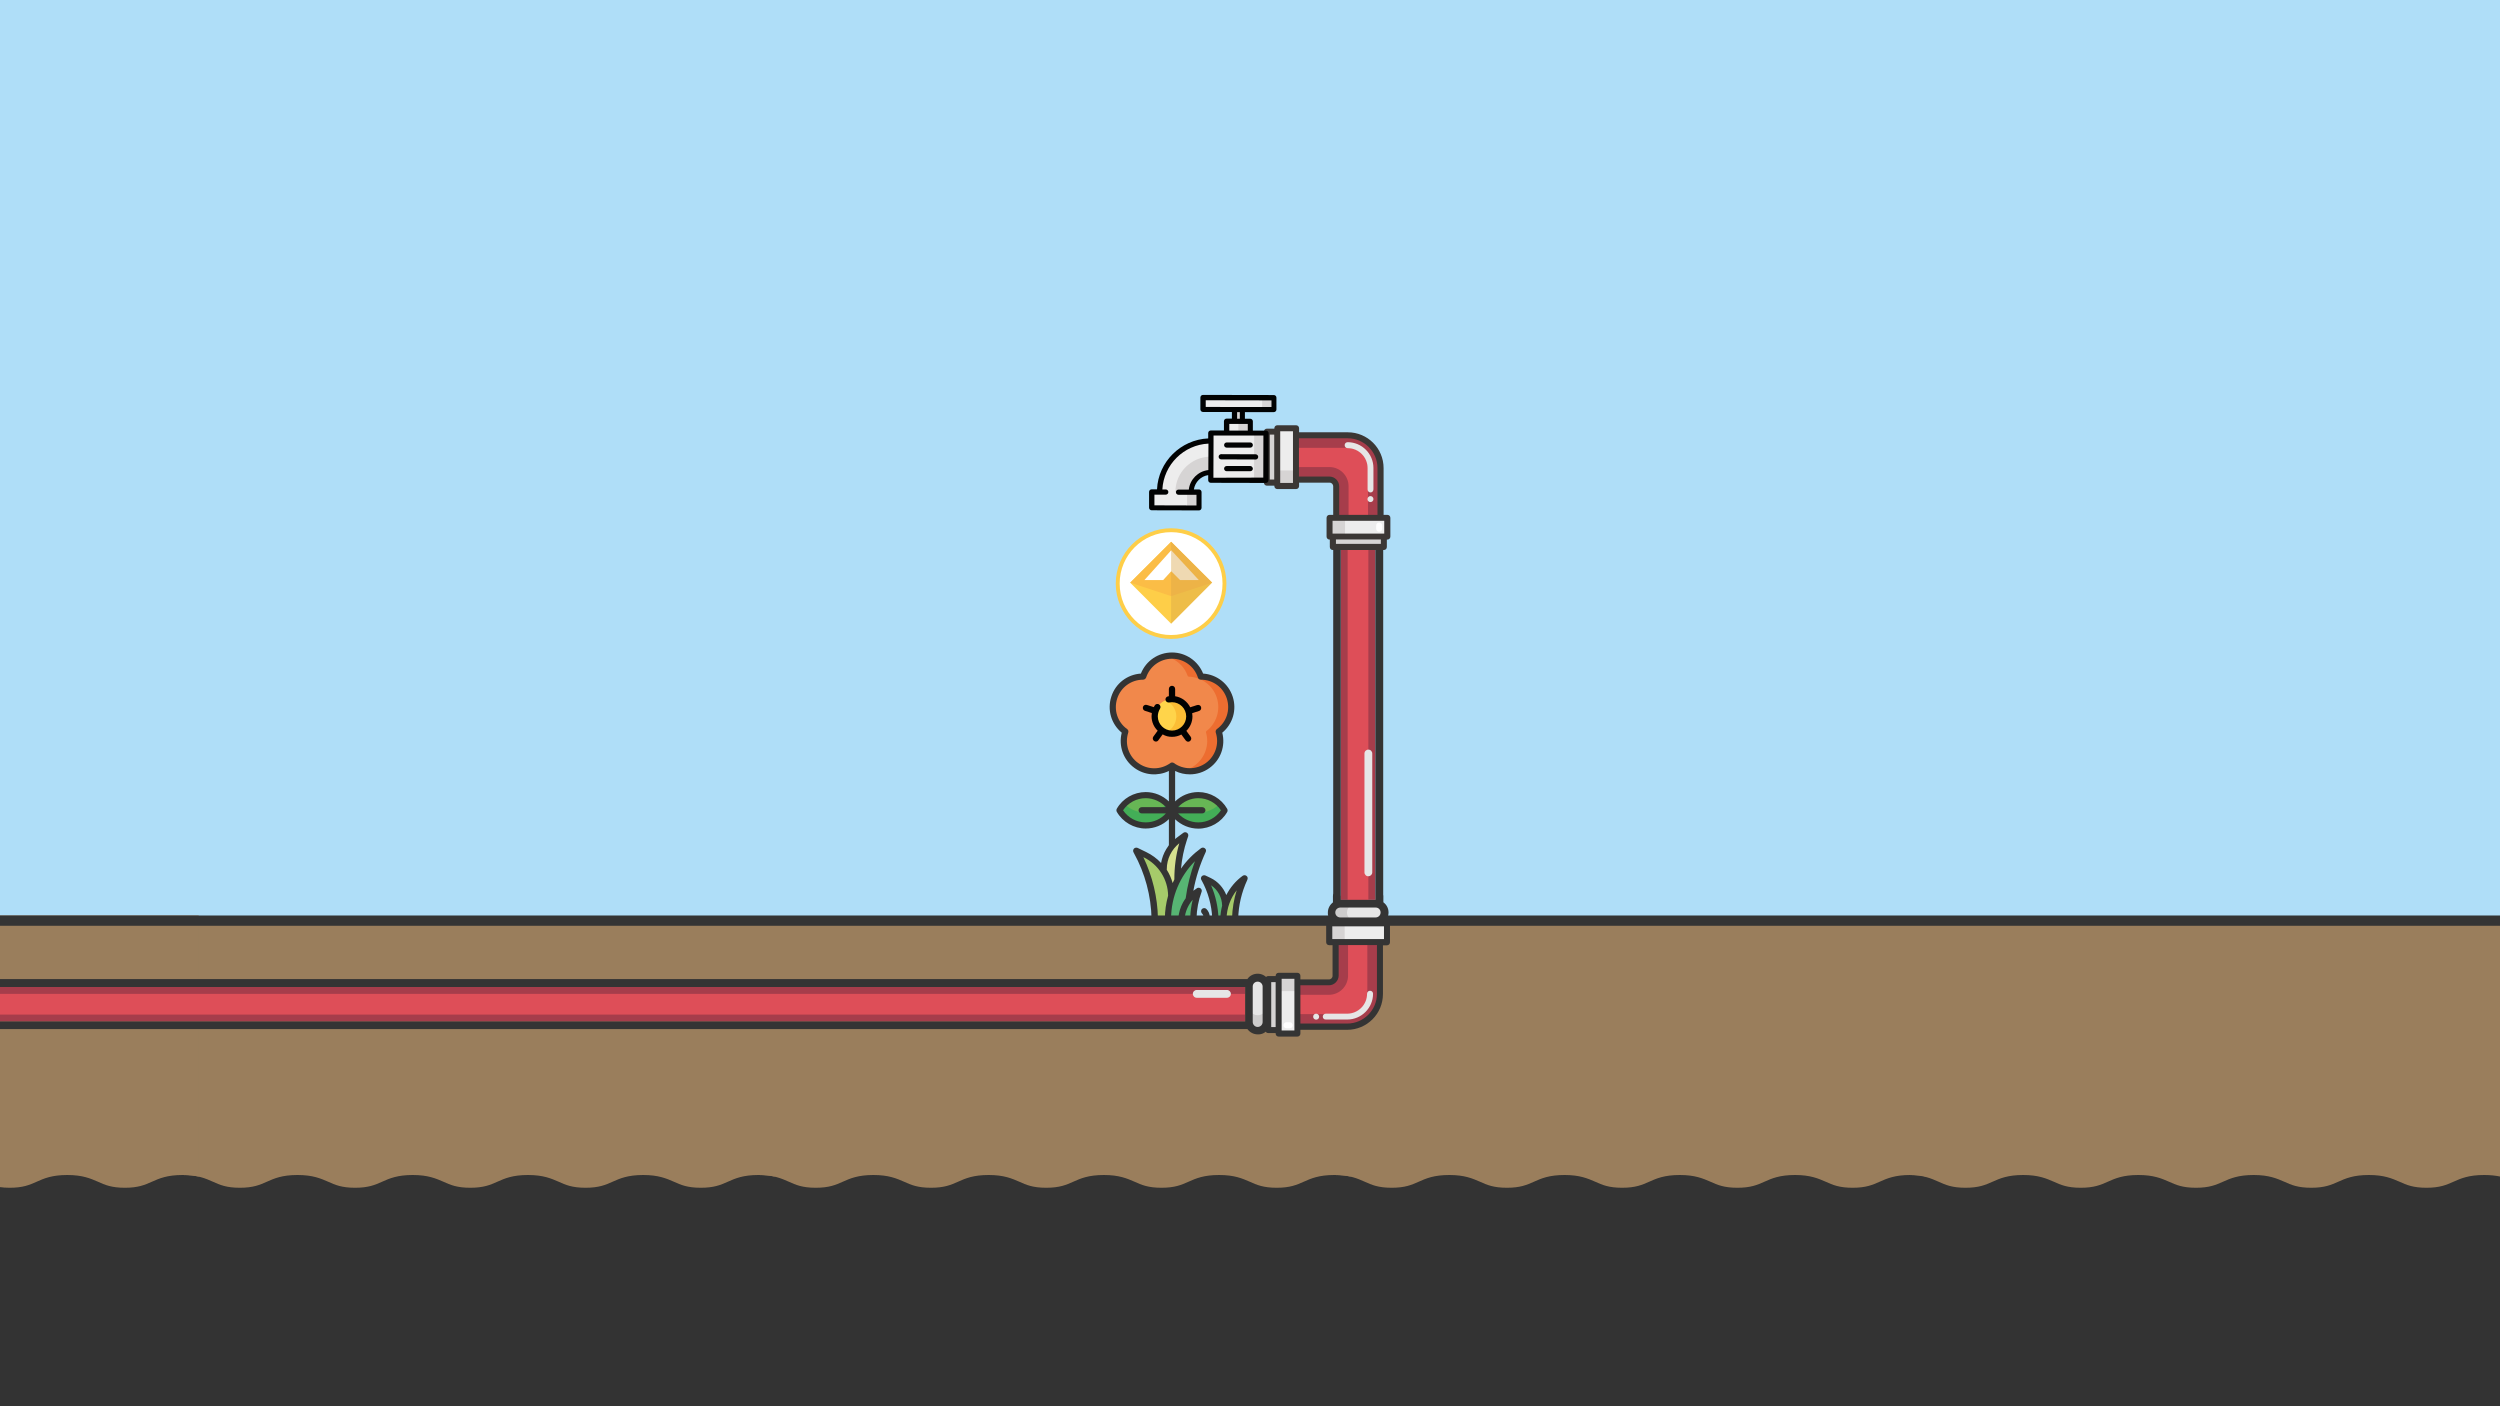 <svg xmlns="http://www.w3.org/2000/svg" xmlns:xlink="http://www.w3.org/1999/xlink" version="1.1" id="Capa_1" x="0px" y="0px" viewBox="0 0 1920 1080" enable-background="new 0 0 1920 1080" xml:space="preserve">
<rect x="0" y="0" width="1920" height="1080" fill="#333333" stroke="none"/>
<path fill="#9A7E5C" d="M163.6,907.6c5.3,2.4,10.3,4.6,20.6,4.6c10.3,0,15.3-2.2,20.7-4.6c5.8-2.6,11.8-5.2,23.6-5.2  c11.8,0,17.8,2.7,23.6,5.2c5.3,2.4,10.3,4.6,20.6,4.6c10.3,0,15.3-2.2,20.7-4.6c5.8-2.6,11.8-5.2,23.6-5.2c11.8,0,17.8,2.7,23.6,5.2  c5.3,2.4,10.3,4.6,20.6,4.6c10.3,0,15.3-2.2,20.7-4.6c5.8-2.6,11.8-5.2,23.6-5.2c11.8,0,17.8,2.7,23.6,5.2  c5.3,2.4,10.3,4.6,20.6,4.6c10.3,0,15.3-2.2,20.7-4.6c5.8-2.6,11.8-5.2,23.6-5.2c11.8,0,17.8,2.7,23.6,5.2  c5.3,2.4,10.3,4.6,20.6,4.6c10.3,0,15.3-2.2,20.7-4.6c5.8-2.6,11.8-5.2,23.6-5.2c5.1,0,9,0.5,12.4,1.2V703.1H140.5v199.3  C152,902.4,157.9,905.1,163.6,907.6z"/>
<path fill="#9A7E5C" d="M605.9,907.6c5.3,2.4,10.3,4.6,20.6,4.6c10.3,0,15.3-2.2,20.7-4.6c5.8-2.6,11.8-5.2,23.6-5.2  c11.8,0,17.8,2.7,23.6,5.2c5.3,2.4,10.3,4.6,20.6,4.6c10.3,0,15.3-2.2,20.7-4.6c5.8-2.6,11.8-5.2,23.6-5.2c11.8,0,17.8,2.7,23.6,5.2  c5.3,2.4,10.3,4.6,20.6,4.6c10.3,0,15.3-2.2,20.7-4.6c5.8-2.6,11.8-5.2,23.6-5.2c11.8,0,17.8,2.7,23.6,5.2  c5.3,2.4,10.3,4.6,20.6,4.6c10.3,0,15.3-2.2,20.7-4.6c5.8-2.6,11.8-5.2,23.6-5.2c11.8,0,17.8,2.7,23.6,5.2  c5.3,2.4,10.3,4.6,20.6,4.6c10.3,0,15.3-2.2,20.7-4.6c5.8-2.6,11.8-5.2,23.6-5.2c5.1,0,9,0.5,12.4,1.2V703.1H582.8v199.3  C594.3,902.4,600.2,905.1,605.9,907.6z"/>
<path fill="#9A7E5C" d="M1048.2,907.6c5.3,2.4,10.3,4.6,20.6,4.6c10.3,0,15.3-2.2,20.7-4.6c5.8-2.6,11.8-5.2,23.6-5.2  c11.8,0,17.8,2.7,23.6,5.2c5.3,2.4,10.3,4.6,20.6,4.6c10.3,0,15.3-2.2,20.7-4.6c5.8-2.6,11.8-5.2,23.6-5.2c11.8,0,17.8,2.7,23.6,5.2  c5.3,2.4,10.3,4.6,20.6,4.6c10.3,0,15.3-2.2,20.7-4.6c5.8-2.6,11.8-5.2,23.6-5.2c11.8,0,17.8,2.7,23.6,5.2  c5.3,2.4,10.3,4.6,20.6,4.6c10.3,0,15.3-2.2,20.7-4.6c5.8-2.6,11.8-5.2,23.6-5.2c11.8,0,17.8,2.7,23.6,5.2  c5.3,2.4,10.3,4.6,20.6,4.6c10.3,0,15.3-2.2,20.7-4.6c5.8-2.6,11.8-5.2,23.6-5.2c5.1,0,9,0.5,12.4,1.2V703.1h-454.3v199.3  C1036.6,902.4,1042.5,905.1,1048.2,907.6z"/>
<path fill="#9A7E5C" d="M1488.9,907.6c5.3,2.4,10.3,4.6,20.6,4.6c10.3,0,15.3-2.2,20.7-4.6c5.8-2.6,11.8-5.2,23.6-5.2  c11.8,0,17.8,2.7,23.6,5.2c5.3,2.4,10.3,4.6,20.6,4.6c10.3,0,15.3-2.2,20.7-4.6c5.8-2.6,11.8-5.2,23.6-5.2c11.8,0,17.8,2.7,23.6,5.2  c5.3,2.4,10.3,4.6,20.6,4.6c10.3,0,15.3-2.2,20.7-4.6c5.8-2.6,11.8-5.2,23.6-5.2c11.8,0,17.8,2.7,23.6,5.2  c5.3,2.4,10.3,4.6,20.6,4.6c10.3,0,15.3-2.2,20.7-4.6c5.8-2.6,11.8-5.2,23.6-5.2c11.8,0,17.8,2.7,23.6,5.2  c5.3,2.4,10.3,4.6,20.6,4.6c10.3,0,15.3-2.2,20.7-4.6c5.8-2.6,11.8-5.2,23.6-5.2c5.1,0,9,0.5,12.4,1.2V703.1h-454.2v199.3  C1477.3,902.4,1483.2,905.1,1488.9,907.6z"/>
<rect x="0" y="0" fill="#AFDEF8" width="1920" height="705.6"/>
<g>
	<polygon fill="#BDBBBA" points="1060.1,688 1060.1,701.2 1026.1,701.2 1026.1,688 1060.1,688  "/>
	<path fill="#A63D4B" d="M1034.6,788.5h-38.2v-34h24.2c2.9,0,5.2-2.3,5.2-5.2v-25.7h34v39.7C1059.8,777.2,1048.5,788.5,1034.6,788.5   L1034.6,788.5z"/>
	<path fill="#DE4E58" d="M974,764h46.6c8.1,0,14.7-6.6,14.7-14.7V688h15v75.3c0,8.7-7,15.7-15.7,15.7H974L974,764L974,764L974,764z"/>
	<polygon fill="#D6D4D4" points="1060.1,688 1060.1,702.1 1049.8,702.1 1049.8,688 1060.1,688  "/>
	<polygon fill="#A29F9D" points="1035.9,688 1035.9,702.1 1026.9,702.1 1026.9,688 1035.9,688  "/>
	<path fill="#A63D4B" d="M1034.6,788.5h-38.2V779h38.2c8.7,0,15.7-7,15.7-15.7v-39.7h9.5v39.7   C1059.8,777.2,1048.5,788.5,1034.6,788.5L1034.6,788.5z"/>
	<polygon fill="#D6D4D4" points="974,754.5 974,751.9 982,751.9 982,754.5 982,788.5 982,791.1 974,791.1 974,788.5 974,754.5  "/>
	<polygon fill="#D6D4D4" points="1026.1,709.2 1023.5,709.2 1023.5,701.2 1026.1,701.2 1060.1,701.2 1062.6,701.2 1062.6,709.2    1060.1,709.2 1026.1,709.2  "/>
	<polygon fill="#EDEDED" points="996.4,793.7 982,793.7 982,749.4 996.4,749.4 996.4,754.5 996.4,788.5 996.4,793.7  "/>
	<polygon fill="#D6D4D4" points="996.4,761.2 982,761.2 982,749.4 996.4,749.4 996.4,750.8 996.4,759.8 996.4,761.2  "/>
	<polygon fill="#EDEDED" points="1059.8,723.5 1025.8,723.5 1020.9,723.5 1020.9,709.2 1023.5,709.2 1026.1,709.2 1060.1,709.2    1062.6,709.2 1065.2,709.2 1065.2,723.5 1059.8,723.5  "/>
	<polygon fill="#D6D4D4" points="1020.9,723.5 1020.9,709.2 1032.7,709.2 1032.7,723.5 1031.4,723.5 1022.3,723.5 1020.9,723.5  "/>
	<path fill="#E6E6E6" d="M1015.9,780.8c0-1.3,1-2.3,2.3-2.3h16.4c8.4,0,15.3-6.8,15.3-15.3c0-1.3,1-2.3,2.3-2.3s2.3,1,2.3,2.3   c0,10.9-8.9,19.8-19.8,19.8h-16.4C1016.9,783.1,1015.9,782.1,1015.9,780.8L1015.9,780.8z"/>
	<path fill="#FFFFFF" d="M985.7,787.4c0-1.3,1-2.3,2.3-2.3h2.5c1.3,0,2.3,1,2.3,2.3c0,1.3-1,2.3-2.3,2.3H988   C986.7,789.7,985.7,788.7,985.7,787.4L985.7,787.4z"/>
	<path fill="#E6E6E6" d="M1013.1,780.8c0,1.3-1,2.3-2.3,2.3c-1.3,0-2.3-1-2.3-2.3c0-1.3,1-2.3,2.3-2.3   C1012.1,778.5,1013.1,779.6,1013.1,780.8L1013.1,780.8z"/>
	<path fill="#343434" d="M1020.6,752.2h-21.9v-2.8c0-1.3-1-2.3-2.3-2.3H982c-1.3,0-2.3,1-2.3,2.3v0.2H974c-1.3,0-2.3,1-2.3,2.3v0.3   v4.6v29.4v4.6v0.3c0,1.3,1,2.3,2.3,2.3h5.7v0.4c0,1.3,1,2.3,2.3,2.3h14.4c1.3,0,2.3-1,2.3-2.3v-2.9h35.9   c15.2,0,27.5-12.3,27.5-27.5v-37.4h3.1c1.3,0,2.3-1,2.3-2.3v-14.4c0-1.3-1-2.3-2.3-2.3h-0.3v-5.7c0-1.3-1-2.3-2.3-2.3h-0.3V688   c0-1.3-1-2.3-2.3-2.3c-1.3,0-2.3,1-2.3,2.3v10.9h-29.4V688c0-1.3-1-2.3-2.3-2.3s-2.3,1-2.3,2.3v10.9h-0.3c-1.3,0-2.3,1-2.3,2.3v5.7   h-0.3c-1.3,0-2.3,1-2.3,2.3v14.4c0,1.3,1,2.3,2.3,2.3h2.6v23.4C1023.5,750.9,1022.2,752.2,1020.6,752.2z M1060.1,706.9   L1060.1,706.9l-34,0v0h-0.3v-3.4h34.5v3.4H1060.1z M1059.8,721.2h-34h-2.6v-9.8h39.7v9.8H1059.8z M976.3,788.8v-34.5h3.4v34.5   H976.3z M994.1,791.4h-9.8v-39.7h9.8v2.8v34V791.4z M1028.1,725.8h29.4v37.4c0,12.6-10.3,22.9-22.9,22.9h-35.9v-29.4h21.9   c4.1,0,7.5-3.4,7.5-7.5V725.8z"/>
</g>
<g>
	<path fill="#67B655" d="M940.6,622.4c-4-7-11.6-11.7-20.2-11.7s-16.2,4.7-20.2,11.7c4,7,11.6,11.7,20.2,11.7   C929,634,936.5,629.3,940.6,622.4z"/>
	<path fill="#43AE57" d="M940.6,622.4c-1.1-1.8-2.4-3.5-3.9-5c-4.2,4.1-10,6.7-16.3,6.7c-6.3,0-12.1-2.5-16.3-6.7   c-1.5,1.5-2.8,3.2-3.9,5c4,7,11.6,11.7,20.2,11.7C929,634,936.5,629.3,940.6,622.4z"/>
	<path fill="#67B655" d="M900.1,622.4c-4-7-11.6-11.7-20.2-11.7s-16.2,4.7-20.2,11.7c4,7,11.6,11.7,20.2,11.7   C888.6,634,896.1,629.3,900.1,622.4z"/>
	<path fill="#43AE57" d="M900.1,622.4c-1.1-1.8-2.4-3.5-3.9-5c-4.2,4.1-10,6.7-16.3,6.7c-6.3,0-12.1-2.5-16.3-6.7   c-1.5,1.5-2.8,3.2-3.9,5c4,7,11.6,11.7,20.2,11.7S896.1,629.3,900.1,622.4z"/>
	<path fill="#F1884B" d="M944.5,535.8c-3.2-9.9-12.3-16.1-22.2-16.1c-3-9.3-11.8-16.1-22.2-16.1s-19.1,6.8-22.2,16.1   c-9.8,0-19,6.3-22.2,16.1c-3.2,9.9,0.5,20.3,8.5,26.1c-3,9.3,0.1,20,8.5,26.1c8.4,6.1,19.5,5.8,27.4,0c7.9,5.8,19,6.1,27.4,0   s11.5-16.7,8.5-26.1C944,556.1,947.7,545.7,944.5,535.8z"/>
	<g>
		<path fill="#ED6D30" d="M944.5,535.8c-3.1-9.6-11.9-15.8-21.4-16.1c-0.4,0-0.8-0.3-1-0.7c-3.2-9-11.8-15.4-21.9-15.4    c0,0,0,0-0.1,0c-1.1,0-1.4,1.6-0.4,2c5.8,2.6,10.3,7.4,12.4,13.4c0.1,0.4,0.5,0.7,1,0.7c9.5,0.3,18.3,6.5,21.4,16.1    c3.1,9.6-0.3,19.8-7.9,25.6c-0.3,0.3-0.5,0.7-0.4,1.1c2.7,9.2-0.5,19.4-8.7,25.4c-1.3,1-2.7,1.8-4.2,2.4c-1,0.5-0.7,2,0.5,2    c4.8,0,9.6-1.4,13.7-4.4c8.2-5.9,11.3-16.2,8.7-25.4c-0.1-0.4,0-0.9,0.4-1.1C944.1,555.6,947.6,545.4,944.5,535.8z"/>
		<path fill="#ED6D30" d="M900.1,539.3c-1.3,0-2.4-1.1-2.4-2.4v-7.8c0-1.3,1.1-2.4,2.4-2.4s2.4,1.1,2.4,2.4v7.8    C902.5,538.2,901.4,539.3,900.1,539.3z"/>
		<path fill="#ED6D30" d="M887.5,548.5c-0.2,0-0.5,0-0.7-0.1l-7.4-2.4c-1.3-0.4-1.9-1.8-1.5-3c0.4-1.3,1.8-1.9,3-1.5l7.4,2.4    c1.3,0.4,1.9,1.8,1.5,3C889.4,547.9,888.5,548.5,887.5,548.5z"/>
		<path fill="#ED6D30" d="M887.7,569.7c-0.5,0-1-0.1-1.4-0.5c-1.1-0.8-1.3-2.3-0.5-3.3l4.6-6.3c0.8-1.1,2.3-1.3,3.3-0.5    c1.1,0.8,1.3,2.3,0.5,3.3l-4.6,6.3C889.2,569.4,888.5,569.7,887.7,569.7z"/>
		<path fill="#ED6D30" d="M912.5,569.7c-0.7,0-1.5-0.3-1.9-1l-4.6-6.3c-0.8-1.1-0.5-2.6,0.5-3.3c1.1-0.8,2.6-0.5,3.3,0.5l4.6,6.3    c0.8,1.1,0.5,2.6-0.5,3.3C913.5,569.5,913,569.7,912.5,569.7z"/>
		<path fill="#ED6D30" d="M912.8,548.5c-1,0-1.9-0.6-2.3-1.6c-0.4-1.3,0.3-2.6,1.5-3l7.4-2.4c1.3-0.4,2.6,0.3,3,1.5    c0.4,1.3-0.3,2.6-1.5,3l-7.4,2.4C913.3,548.5,913,548.5,912.8,548.5z"/>
	</g>
	<circle fill="#FFD44A" cx="900.1" cy="550.2" r="13.3"/>
	<path fill="#FBBD35" d="M900.1,536.9c-1.8,0-3.5,0.3-5,1c4.9,2,8.3,6.8,8.3,12.3c0,5.6-3.4,10.4-8.3,12.3c1.5,0.6,3.2,1,5,1   c7.4,0,13.3-6,13.3-13.3C913.5,542.9,907.5,536.9,900.1,536.9z"/>
	<path fill="#343434" d="M920.3,608.3c-6.7,0-13.1,2.6-17.8,7.2v-23.4c3.6,1.8,7.4,2.6,11.3,2.6c5.3,0,10.6-1.6,15.1-4.9   c8.6-6.2,12.4-16.9,9.8-27.1c8.1-6.7,11.3-17.6,8-27.7c-3.3-10.1-12.3-17-22.7-17.7c-3.9-9.7-13.3-16.2-23.9-16.2   c-10.6,0-20,6.4-23.9,16.2c-10.5,0.7-19.5,7.6-22.7,17.7c-3.3,10.1-0.1,21,8,27.7c-2.6,10.2,1.2,20.9,9.8,27.1   c7.8,5.7,18,6.4,26.4,2.3v23.4c-4.7-4.5-11.1-7.2-17.8-7.2c-9.1,0-17.7,4.9-22.2,12.8c-0.4,0.7-0.4,1.6,0,2.4   c4.6,7.9,13.1,12.8,22.2,12.8c6.7,0,13.1-2.6,17.8-7.2V678c0,1.3,1.1,2.4,2.4,2.4s2.4-1.1,2.4-2.4v-48.8c4.7,4.5,11.1,7.2,17.8,7.2   c9.1,0,17.7-4.9,22.2-12.8c0.4-0.7,0.4-1.6,0-2.4C938,613.3,929.5,608.3,920.3,608.3z M874.1,586c-7.4-5.3-10.4-14.7-7.6-23.4   c0.3-1,0-2.1-0.9-2.7c-7.4-5.3-10.4-14.7-7.6-23.4c2.8-8.7,10.8-14.5,19.9-14.5c0,0,0,0,0,0c1,0,1.9-0.7,2.3-1.6   c2.8-8.6,10.8-14.5,19.9-14.5s17.1,5.8,19.9,14.5c0.3,1,1.2,1.6,2.3,1.6c0,0,0,0,0,0c9.1,0,17.1,5.8,19.9,14.5l0,0   c2.8,8.7-0.2,18.1-7.6,23.4c-0.8,0.6-1.2,1.7-0.9,2.7c2.8,8.6-0.2,18-7.6,23.4c-7.4,5.3-17.2,5.3-24.6,0c0,0,0,0,0,0   c-0.1-0.1-0.2-0.1-0.3-0.2c0,0,0,0,0,0c-0.1,0-0.2-0.1-0.3-0.1c0,0,0,0,0,0c-0.1,0-0.2-0.1-0.3-0.1c0,0,0,0-0.1,0   c-0.1,0-0.2,0-0.3,0l0,0l0,0h0c-0.1,0-0.2,0-0.3,0c0,0,0,0-0.1,0c-0.1,0-0.2,0-0.3,0.1c0,0,0,0,0,0c-0.1,0-0.2,0.1-0.3,0.1   c0,0,0,0,0,0c-0.1,0.1-0.2,0.1-0.3,0.2c0,0,0,0,0,0C891.4,591.4,881.5,591.4,874.1,586z M879.9,631.6c-7,0-13.5-3.5-17.4-9.3   c3.9-5.8,10.4-9.3,17.4-9.3c5.9,0,11.6,2.6,15.5,6.9h-18.6c-1.3,0-2.4,1.1-2.4,2.4s1.1,2.4,2.4,2.4h18.6   C891.5,629.1,885.9,631.6,879.9,631.6z M920.3,631.6c-5.9,0-11.6-2.6-15.5-6.9h18.6c1.3,0,2.4-1.1,2.4-2.4s-1.1-2.4-2.4-2.4h-18.6   c3.9-4.3,9.6-6.9,15.5-6.9c7,0,13.5,3.5,17.4,9.3C933.8,628.1,927.3,631.6,920.3,631.6z"/>
	<path fill="#010202" d="M900.1,565.9c2.6,0,5-0.6,7.2-1.8l3.3,4.5c0.5,0.6,1.2,1,1.9,1c0.5,0,1-0.1,1.4-0.5   c1.1-0.8,1.3-2.3,0.5-3.3l-3.3-4.5c2.9-2.8,4.7-6.8,4.7-11.1c0-0.9-0.1-1.7-0.2-2.5l5.3-1.7c1.3-0.4,1.9-1.8,1.5-3   c-0.4-1.3-1.8-1.9-3-1.5l-5.3,1.7c-2.2-4.4-6.5-7.7-11.6-8.5v-5.6c0-1.3-1.1-2.4-2.4-2.4c-1.3,0-2.4,1.1-2.4,2.4v5.6   c-0.3,0-0.5,0.1-0.7,0.1c-1.3,0.3-2.1,1.5-1.9,2.8c0.3,1.3,1.5,2.1,2.8,1.9c0.7-0.1,1.5-0.2,2.2-0.2c6,0,10.9,4.9,10.9,10.9   c0,6-4.9,10.9-10.9,10.9c-6,0-10.9-4.9-10.9-10.9c0-2.1,0.6-4.1,1.7-5.9c0.7-1.1,0.4-2.6-0.7-3.3c-1.1-0.7-2.6-0.4-3.3,0.7   c-0.3,0.5-0.6,0.9-0.8,1.4l-5.3-1.7c-1.3-0.4-2.6,0.3-3,1.5c-0.4,1.3,0.3,2.6,1.5,3l5.3,1.7c-0.1,0.8-0.2,1.7-0.2,2.5   c0,4.4,1.8,8.3,4.7,11.1l-3.3,4.5c-0.8,1.1-0.5,2.6,0.5,3.3c0.4,0.3,0.9,0.5,1.4,0.5c0.7,0,1.5-0.3,1.9-1l3.3-4.5   C895.1,565.3,897.5,565.9,900.1,565.9z"/>
	<g>
		<path fill="#A6CB6A" d="M939.6,707.7v-1.2c0-12.6,6-24.5,16.3-32l0,0l0,0c-4.8,10.4-7.2,21.7-7.2,33.1v0.1L939.6,707.7    L939.6,707.7z"/>
		<path fill="#57B573" d="M941,695.8L941,695.8c0-8.3-4.8-15.8-12.2-19.4l-4-1.9l0.3,0.5c5.5,10,8.4,21.3,8.4,32.7l0,0h7.6V695.8z"/>
		<path fill="#D6E18E" d="M893.7,667.4L893.7,667.4c0-8.7,4.1-17,11.1-22.2l5.4-4l-0.9,2.6c-3.4,10.1-5.1,20.8-5.1,31.4l0,0    l-4.8,8.7L893.7,667.4z"/>
		<path fill="#57B573" d="M897,707.7v-2c0-20.8,9.9-40.3,26.8-52.6l0,0l0,0c-7.8,17.1-11.9,35.6-11.9,54.4v0.2H897z"/>
		<path fill="#A6CB6A" d="M897,707.7v-2c0-6,0.8-11.8,2.4-17.5l0,0c0-13.6-7.8-26.1-20.1-31.9l-6.6-3.2l0.4,0.8    c9.1,16.5,13.8,35,13.8,53.8l0,0H897z"/>
		<path fill="#57B573" d="M907.2,707.7L907.2,707.7c0-9.6,5-18.5,13.2-23.6l0.1-0.1l0,0c-2.7,7.2-4.1,14.9-4.1,22.7v1H907.2z"/>
		<path fill="#343434" d="M957.3,672.7c-0.8-0.7-2-0.7-2.9-0.1c-5.4,3.9-9.6,9-12.6,14.8c-2.2-5.6-6.4-10.4-12-13.1l-4-1.9    c-0.9-0.4-2.1-0.2-2.8,0.5c-0.7,0.8-0.9,1.9-0.4,2.8l0.3,0.5c4.9,8.9,7.7,19,8.1,29.2h-1.9v-1c0-2.4-0.9-4.6-2.6-6.3    c-0.9-0.9-2.4-0.9-3.4,0c-0.9,0.9-0.9,2.4,0,3.4c0.8,0.8,1.2,1.8,1.2,2.9v1h-5.4c0.2-7,1.5-13.9,3.9-20.4c0.4-1,0.1-2-0.7-2.7    c-0.8-0.6-1.9-0.7-2.8-0.2l-0.1,0.1c-0.9,0.6-1.8,1.2-2.7,1.9c1.9-10.3,5.1-20.3,9.5-29.8l0,0c0.5-1,0.2-2.2-0.7-2.8    c-0.8-0.7-2-0.7-2.9-0.1c-5.9,4.3-11.2,9.6-15.4,15.7c0.7-7.5,2.2-15,4.6-22.2l0.9-2.6c0.3-1,0-2.1-0.9-2.7c-0.8-0.6-2-0.6-2.8,0    l-5.4,4c-6.2,4.6-10.4,11.6-11.7,19.2c-3.2-3.5-7.1-6.3-11.4-8.4l-6.6-3.2c-0.9-0.4-2.1-0.2-2.8,0.5c-0.7,0.8-0.9,1.9-0.4,2.8    l0.4,0.8c8.5,15.4,13.1,32.7,13.5,50.3h-4.8l-0.1,1.2h74.7c-1-0.6-2.1-1-3.3-1.1c0.3-10.4,2.6-20.4,7-29.9    C958.5,674.5,958.2,673.3,957.3,672.7z M896.1,667.4c0-7.7,3.6-15,9.6-19.8c-2.6,9-3.8,18.3-3.8,27.7c0,0,0,0.1,0,0.1    c-0.5,0.9-0.9,1.9-1.3,2.8c-1-3.6-2.5-7-4.5-10.2C896,667.9,896.1,667.6,896.1,667.4z M894.6,705.3h-5.3    c-0.3-16.3-4.2-32.3-11.2-47l0.2,0.1c11.3,5.4,18.7,17,18.8,29.5C895.5,693.6,894.7,699.4,894.6,705.3z M904.9,705.3h-5.5    c0.1-16.6,6.8-32.4,18.3-43.9c-3.4,9.2-5.8,18.8-7.1,28.5c-0.7,1-1.4,2-2,3.1C906.5,696.8,905.3,701,904.9,705.3z M914.1,705.3    h-4.3c0.5-5.3,2.7-10.3,6.2-14.3C914.8,695.7,914.2,700.5,914.1,705.3z M937.2,705.3h-1.4c-0.3-8.7-2.2-17.4-5.7-25.4    c5.2,3.5,8.4,9.3,8.5,15.7C937.8,698.7,937.3,702,937.2,705.3z M946.2,705.3H942c0.2-7.9,3-15.5,7.8-21.6    C947.6,690.7,946.4,697.9,946.2,705.3z"/>
	</g>
	<g>
		<g>
			<path fill="#E6E6E6" d="M1057.5,707.5c3.7,0,6.7-3,6.7-6.7c0-1.9-0.8-3.5-2-4.8c-1.2-1.2-2.9-2-4.8-2h0h-28.2     c-3.7,0-6.7,3-6.7,6.7c0,1.9,0.8,3.5,2,4.8c1.2,1.2,2.9,2,4.8,2H1057.5z"/>
		</g>
		<path fill="#CDCCCC" d="M1034.5,700.8c0,1.9,0.8,3.5,2,4.8c1.2,1.2,2.9,2,4.8,2h-11.9c-1.9,0-3.5-0.8-4.8-2c-1.2-1.2-2-2.9-2-4.8    c0-3.7,3-6.7,6.7-6.7h11.9C1037.5,694.1,1034.5,697.1,1034.5,700.8z"/>
		<rect x="1029.7" y="421.2" fill="#A63D4B" width="26.6" height="269.9"/>
		<rect x="1035" y="421.2" fill="#DE4E58" width="15.9" height="269.9"/>
		<path fill="#E6E6E6" d="M1053.9,670v-91.3c0-1.6-1.3-3-3-3c-1.6,0-3,1.3-3,3V670c0,1.6,1.3,3,3,3    C1052.6,672.9,1053.9,671.6,1053.9,670z"/>
		<path fill="#343434" d="M1023.6,708.6h38.8c2.4-1.8,4-4.6,4-7.8c0-3.3-1.6-6.2-4.1-7.9V418.3h-38.4v274.6    c-2.5,1.8-4.1,4.7-4.1,7.9C1019.6,704,1021.2,706.8,1023.6,708.6z M1029.7,691.1V421.2h26.6v269.9H1029.7z M1029.3,704.6    c-2.1,0-3.8-1.7-3.8-3.8c0-2.1,1.7-3.7,3.7-3.8h27.4c2.1,0,3.7,1.7,3.7,3.8c0,2.1-1.7,3.8-3.8,3.8H1029.3z"/>
	</g>
	<g>
		<polygon fill="#BDBBBA" points="959.7,334 972.9,334 972.9,368 959.7,368 959.7,334   "/>
		<path fill="#A63D4B" d="M1060.2,359.5v38.2h-34v-24.2c0-2.9-2.3-5.2-5.2-5.2h-25.7v-34h39.7    C1048.9,334.3,1060.2,345.6,1060.2,359.5L1060.2,359.5z"/>
		<path fill="#DE4E58" d="M1035.7,420v-46.6c0-8.1-6.6-14.7-14.7-14.7h-61.3v-15h75.3c8.7,0,15.7,7,15.7,15.7V420L1035.7,420    L1035.7,420L1035.7,420z"/>
		<polygon fill="#D6D4D4" points="959.7,334 973.8,334 973.8,344.2 959.7,344.2 959.7,334   "/>
		<polygon fill="#A29F9D" points="959.7,358.2 973.8,358.2 973.8,367.1 959.7,367.1 959.7,358.2   "/>
		<path fill="#A63D4B" d="M1060.2,359.5v38.2h-9.5v-38.2c0-8.7-7-15.7-15.7-15.7h-39.7v-9.5h39.7    C1048.9,334.3,1060.2,345.6,1060.2,359.5L1060.2,359.5z"/>
		<polygon fill="#D6D4D4" points="1026.2,420 1023.6,420 1023.6,412.1 1026.2,412.1 1060.2,412.1 1062.8,412.1 1062.8,420     1060.2,420 1026.2,420   "/>
		<polygon fill="#D6D4D4" points="980.9,368 980.9,370.6 972.9,370.6 972.9,368 972.9,334 972.9,331.4 980.9,331.4 980.9,334     980.9,368   "/>
		<polygon fill="#EDEDED" points="1065.4,397.7 1065.4,412.1 1021.2,412.1 1021.2,397.7 1026.2,397.7 1060.2,397.7 1065.4,397.7       "/>
		<polygon fill="#D6D4D4" points="1033,397.7 1033,412.1 1021.2,412.1 1021.2,397.7 1022.5,397.7 1031.6,397.7 1033,397.7   "/>
		<polygon fill="#EDEDED" points="995.3,334.3 995.3,368.3 995.3,373.2 980.9,373.2 980.9,370.6 980.9,368 980.9,334 980.9,331.4     980.9,328.9 995.3,328.9 995.3,334.3   "/>
		<polygon fill="#D6D4D4" points="995.3,373.2 980.9,373.2 980.9,361.3 995.3,361.3 995.3,362.7 995.3,371.8 995.3,373.2   "/>
		<path fill="#E6E6E6" d="M1052.6,378.2c-1.3,0-2.3-1-2.3-2.3v-16.4c0-8.4-6.8-15.3-15.3-15.3c-1.3,0-2.3-1-2.3-2.3    c0-1.3,1-2.3,2.3-2.3c10.9,0,19.8,8.9,19.8,19.8v16.4C1054.8,377.2,1053.8,378.2,1052.6,378.2L1052.6,378.2z"/>
		<path fill="#FFFFFF" d="M1059.2,408.4c-1.3,0-2.3-1-2.3-2.3v-2.5c0-1.3,1-2.3,2.3-2.3s2.3,1,2.3,2.3v2.5    C1061.4,407.4,1060.4,408.4,1059.2,408.4L1059.2,408.4z"/>
		<path fill="#E6E6E6" d="M1052.5,381c1.3,0,2.3,1,2.3,2.3c0,1.3-1,2.3-2.3,2.3c-1.3,0-2.3-1-2.3-2.3    C1050.3,382,1051.3,381,1052.5,381L1052.5,381z"/>
		<path fill="#3B3735" d="M1023.9,373.5v21.9h-2.8c-1.3,0-2.3,1-2.3,2.3v14.4c0,1.3,1,2.3,2.3,2.3h0.2v5.7c0,1.3,1,2.3,2.3,2.3h0.3    h4.6h29.4h4.6h0.3c1.3,0,2.3-1,2.3-2.3v-5.7h0.4c1.3,0,2.3-1,2.3-2.3v-14.4c0-1.3-1-2.3-2.3-2.3h-2.9v-35.9    c0-15.2-12.3-27.5-27.5-27.5h-37.4v-3.1c0-1.3-1-2.3-2.3-2.3h-14.4c-1.3,0-2.3,1-2.3,2.3v0.3h-5.7c-1.3,0-2.3,1-2.3,2.3v0.3h-10.9    c-1.3,0-2.3,1-2.3,2.3c0,1.3,1,2.3,2.3,2.3h10.9v29.4h-10.9c-1.3,0-2.3,1-2.3,2.3c0,1.3,1,2.3,2.3,2.3h10.9v0.3    c0,1.3,1,2.3,2.3,2.3h5.7v0.3c0,1.3,1,2.3,2.3,2.3h14.4c1.3,0,2.3-1,2.3-2.3v-2.6h23.4C1022.6,370.6,1023.9,371.9,1023.9,373.5z     M978.6,334L978.6,334l0,34h0v0.3h-3.4v-34.5h3.4V334z M993,334.3v34v2.6h-9.8v-39.7h9.8V334.3z M1060.5,417.7h-34.5v-3.4h34.5    V417.7z M1063.1,400v9.8h-39.7V400h2.8h34H1063.1z M997.6,366v-29.4h37.4c12.6,0,22.9,10.3,22.9,22.9v35.9h-29.4v-21.9    c0-4.1-3.4-7.5-7.5-7.5H997.6z"/>
	</g>
	<path fill="#EDEDED" d="M929.9,362.8c-8.3,0-15.1,6.7-15.1,15.1l0,3.3l-24.2-0.1l0-3.3c0-21.7,17.7-39.2,39.4-39.2l3.7,0l-0.1,24.2   L929.9,362.8z"/>
	<path fill="#D6D4D4" d="M914.8,377.9c0-8.3,6.8-15.1,15.1-15.1l3.7,0l0-12.1l-3.7,0c-15,0-27.2,12.1-27.2,27.1l0,3.3l12.1,0   L914.8,377.9z"/>
	
		<rect x="948.2" y="312.7" transform="matrix(-1 -2.113969e-003 2.113969e-003 -1 1901.673 640.156)" fill="#D6D4D4" width="6" height="12.8"/>
	<g>
		
			<rect x="942.1" y="323.6" transform="matrix(-1 -2.113969e-003 2.113969e-003 -1 1901.61 660.174)" fill="#EDEDED" width="18.1" height="11"/>
		
			<rect x="930" y="332.7" transform="matrix(-1 -2.113969e-003 2.113969e-003 -1 1901.469 703.605)" fill="#EDEDED" width="42.3" height="36.3"/>
		
			<rect x="924" y="305.5" transform="matrix(-1 -2.113969e-003 2.113969e-003 -1 1901.728 622.029)" fill="#EDEDED" width="54.4" height="9.1"/>
	</g>
	<g>
		
			<rect x="969.3" y="305.5" transform="matrix(-1 -2.113969e-003 2.113969e-003 -1 1947.059 622.173)" fill="#D6D4D4" width="9.1" height="9.1"/>
		
			<rect x="951.2" y="323.6" transform="matrix(-1 -2.113969e-003 2.113969e-003 -1 1910.682 658.315)" fill="#D6D4D4" width="9.1" height="9.1"/>
		
			<rect x="963.2" y="332.7" transform="matrix(-1 -2.113969e-003 2.113969e-003 -1 1934.705 703.71)" fill="#D6D4D4" width="9.1" height="36.3"/>
	</g>
	
		<rect x="884.6" y="377.9" transform="matrix(-1 -2.113969e-003 2.113969e-003 -1 1804.575 769.767)" fill="#EDEDED" width="36.3" height="12.1"/>
	
		<rect x="911.8" y="377.9" transform="matrix(-1 -2.113969e-003 2.113969e-003 -1 1831.773 769.853)" fill="#D6D4D4" width="9.1" height="12.1"/>
	<path fill="#010202" d="M960.2,339.8l-18.1,0c-1.1,0-2,0.9-2,2c0,1.1,0.9,2,2,2l18.1,0c1.1,0,2-0.9,2-2   C962.2,340.7,961.3,339.8,960.2,339.8z"/>
	<path fill="#010202" d="M960.2,357.9l-18.1,0c-1.1,0-2,0.9-2,2c0,1.1,0.9,2,2,2l18.1,0c1.1,0,2-0.9,2-2   C962.1,358.8,961.2,357.9,960.2,357.9z"/>
	<path fill="#010202" d="M935.9,350.8c0,1.1,0.9,2,2,2l26.4,0.1c1.1,0,2-0.9,2-2c0-1.1-0.9-2-2-2l-26.4-0.1   C936.8,348.8,935.9,349.7,935.9,350.8z"/>
	<g>
		<path fill="#010202" d="M974.2,364.9l0.1-28.1l0-4.1c0-1.1-0.9-2-2-2l-10.1,0l0-7.1c0-1.1-0.9-2-2-2l-4.1,0l0-5.1l22.2,0    c1.1,0,2-0.9,2-2l0-9.1c0-1.1-0.9-2-2-2l-54.4-0.1c-1.1,0-2,0.9-2,2l0,9.1c0,1.1,0.9,2,2,2l22.2,0l0,5.1l-4.1,0c-1.1,0-2,0.9-2,2    l0,7.1l-10.1,0c-1.1,0-2,0.9-2,2l0,4.1c-21.2,1-38.3,18-39.3,39.1l-4.1,0c-1.1,0-2,0.9-2,2l0,12.1c0,1.1,0.9,2,2,2l36.3,0.1    c1.1,0,2-0.9,2-2l0-12.1c0-1.1-0.9-2-2-2l-3.9,0c0.9-5.7,5.4-10.2,11-11l0,3.9c0,1.1,0.9,2,2,2l42.3,0.1c1.1,0,2-0.9,2-2    L974.2,364.9z M928,361c-7.8,0.9-14.1,7.1-15,15l-7.9,0c-1,0-1.9,0.8-2,1.8c0,0,0,0.1,0,0.1c0,0,0,0.1,0,0.1c0,1.1,0.9,2,2,2    l13.8,0l0,8.2l-32.3-0.1l0-8.2l8.7,0c1.1,0,2-0.9,2-2v0c0,0,0,0,0,0c0-1.1-0.9-2-2-2l-2.6,0c1-19,16.4-34.3,35.4-35.2L928,361z     M926,312.5l0-5.1l50.5,0.1l0,5.1l-22.2,0c0,0,0,0,0,0l-6,0c0,0,0,0,0,0L926,312.5z M952.2,316.5l0,5.1l-2.1,0l0-5.1L952.2,316.5z     M944.1,325.6L944.1,325.6l4.1,0c0,0,0,0,0,0l6,0c0,0,0,0,0,0l4.1,0l0,5.1l-14.2,0L944.1,325.6z M931.9,366.9l0-4.1c0,0,0,0,0,0    l0.1-24.2c0,0,0,0,0,0l0-4.1l10.1,0c0,0,0,0,0,0l18.1,0c0,0,0,0,0,0l10.1,0l-0.1,32.3L931.9,366.9z"/>
	</g>
	<g>
		<circle fill="#FFFFFF" stroke="#FECE48" stroke-width="3" stroke-miterlimit="10" cx="899.4" cy="448.2" r="41"/>
		<path fill="#FECE48" d="M899.4,416.1l31.4,31.4L899.4,479L868,447.5L899.4,416.1z"/>
		<path fill="#FBBD46" d="M899.4,457.8L868,447.5l31.5-31.4l31.5,31.4L899.4,457.8z"/>
		<path fill="#FFFFFF" d="M878.9,445.5h14.4l6.2-6.8l6.8,6.8h14.4l-21.2-22.9L878.9,445.5z"/>
		<path opacity="0.42" fill="#D9A648" enable-background="new    " d="M899.4,479v-62.9l31.4,31.4L899.4,479L899.4,479z"/>
	</g>
</g>
<rect x="1062.4" y="703.1" fill="#343434" width="857.6" height="7.9"/>
<path fill="#9A7E5C" d="M0,703.1v208.6c2.1,0.3,4.6,0.5,7.4,0.5c10.3,0,15.3-2.2,20.7-4.6c5.8-2.6,11.8-5.2,23.6-5.2  c11.8,0,17.8,2.7,23.6,5.2c5.3,2.4,10.3,4.6,20.6,4.6c10.3,0,15.3-2.2,20.7-4.6c5.8-2.6,11.8-5.2,23.6-5.2c5.1,0,9,0.5,12.4,1.2  V703.1H0z"/>
<g>
	
	
	<g>
		
	</g>
	
	
</g>
<g>
	<g>
		<path fill="#E6E6E6" d="M972.7,756.7c0-3.7-3-6.7-6.7-6.7c-1.9,0-3.5,0.8-4.8,2c-1.2,1.2-2,2.9-2,4.8v0v28.2c0,3.7,3,6.7,6.7,6.7    c1.9,0,3.5-0.8,4.8-2c1.2-1.2,2-2.9,2-4.8V756.7z"/>
	</g>
	<path fill="#CDCCCC" d="M966,779.7c1.9,0,3.5-0.8,4.8-2c1.2-1.2,2-2.9,2-4.8v11.9c0,1.9-0.8,3.5-2,4.8c-1.2,1.2-2.9,2-4.8,2   c-3.7,0-6.7-3-6.7-6.7V773C959.2,776.7,962.2,779.7,966,779.7z"/>
	<rect x="0" y="757.9" fill="#A63D4B" width="956.3" height="26.6"/>
	<rect x="0" y="763.3" fill="#DE4E58" width="956.3" height="15.9"/>
	<path fill="#E6E6E6" d="M942.3,760.3h-23.2c-1.6,0-3,1.3-3,3c0,1.6,1.3,3,3,3h23.2c1.6,0,3-1.3,3-3   C945.3,761.6,943.9,760.3,942.3,760.3z"/>
	<path fill="#343434" d="M973.7,790.6v-38.8c-1.8-2.4-4.6-4-7.8-4c-3.3,0-6.2,1.6-7.9,4.1H0v38.4h958c1.8,2.5,4.7,4.1,7.9,4.1   C969.2,794.6,972,793,973.7,790.6z M956.3,784.5H0V758h956.3V784.5z M969.7,784.9c0,2.1-1.7,3.8-3.8,3.8c-2.1,0-3.7-1.7-3.8-3.7   v-27.4c0-2.1,1.7-3.7,3.8-3.7c2.1,0,3.8,1.7,3.8,3.8V784.9z"/>
</g>
<rect x="0" y="703.1" fill="#343434" width="1023.6" height="7.9"/>
</svg>